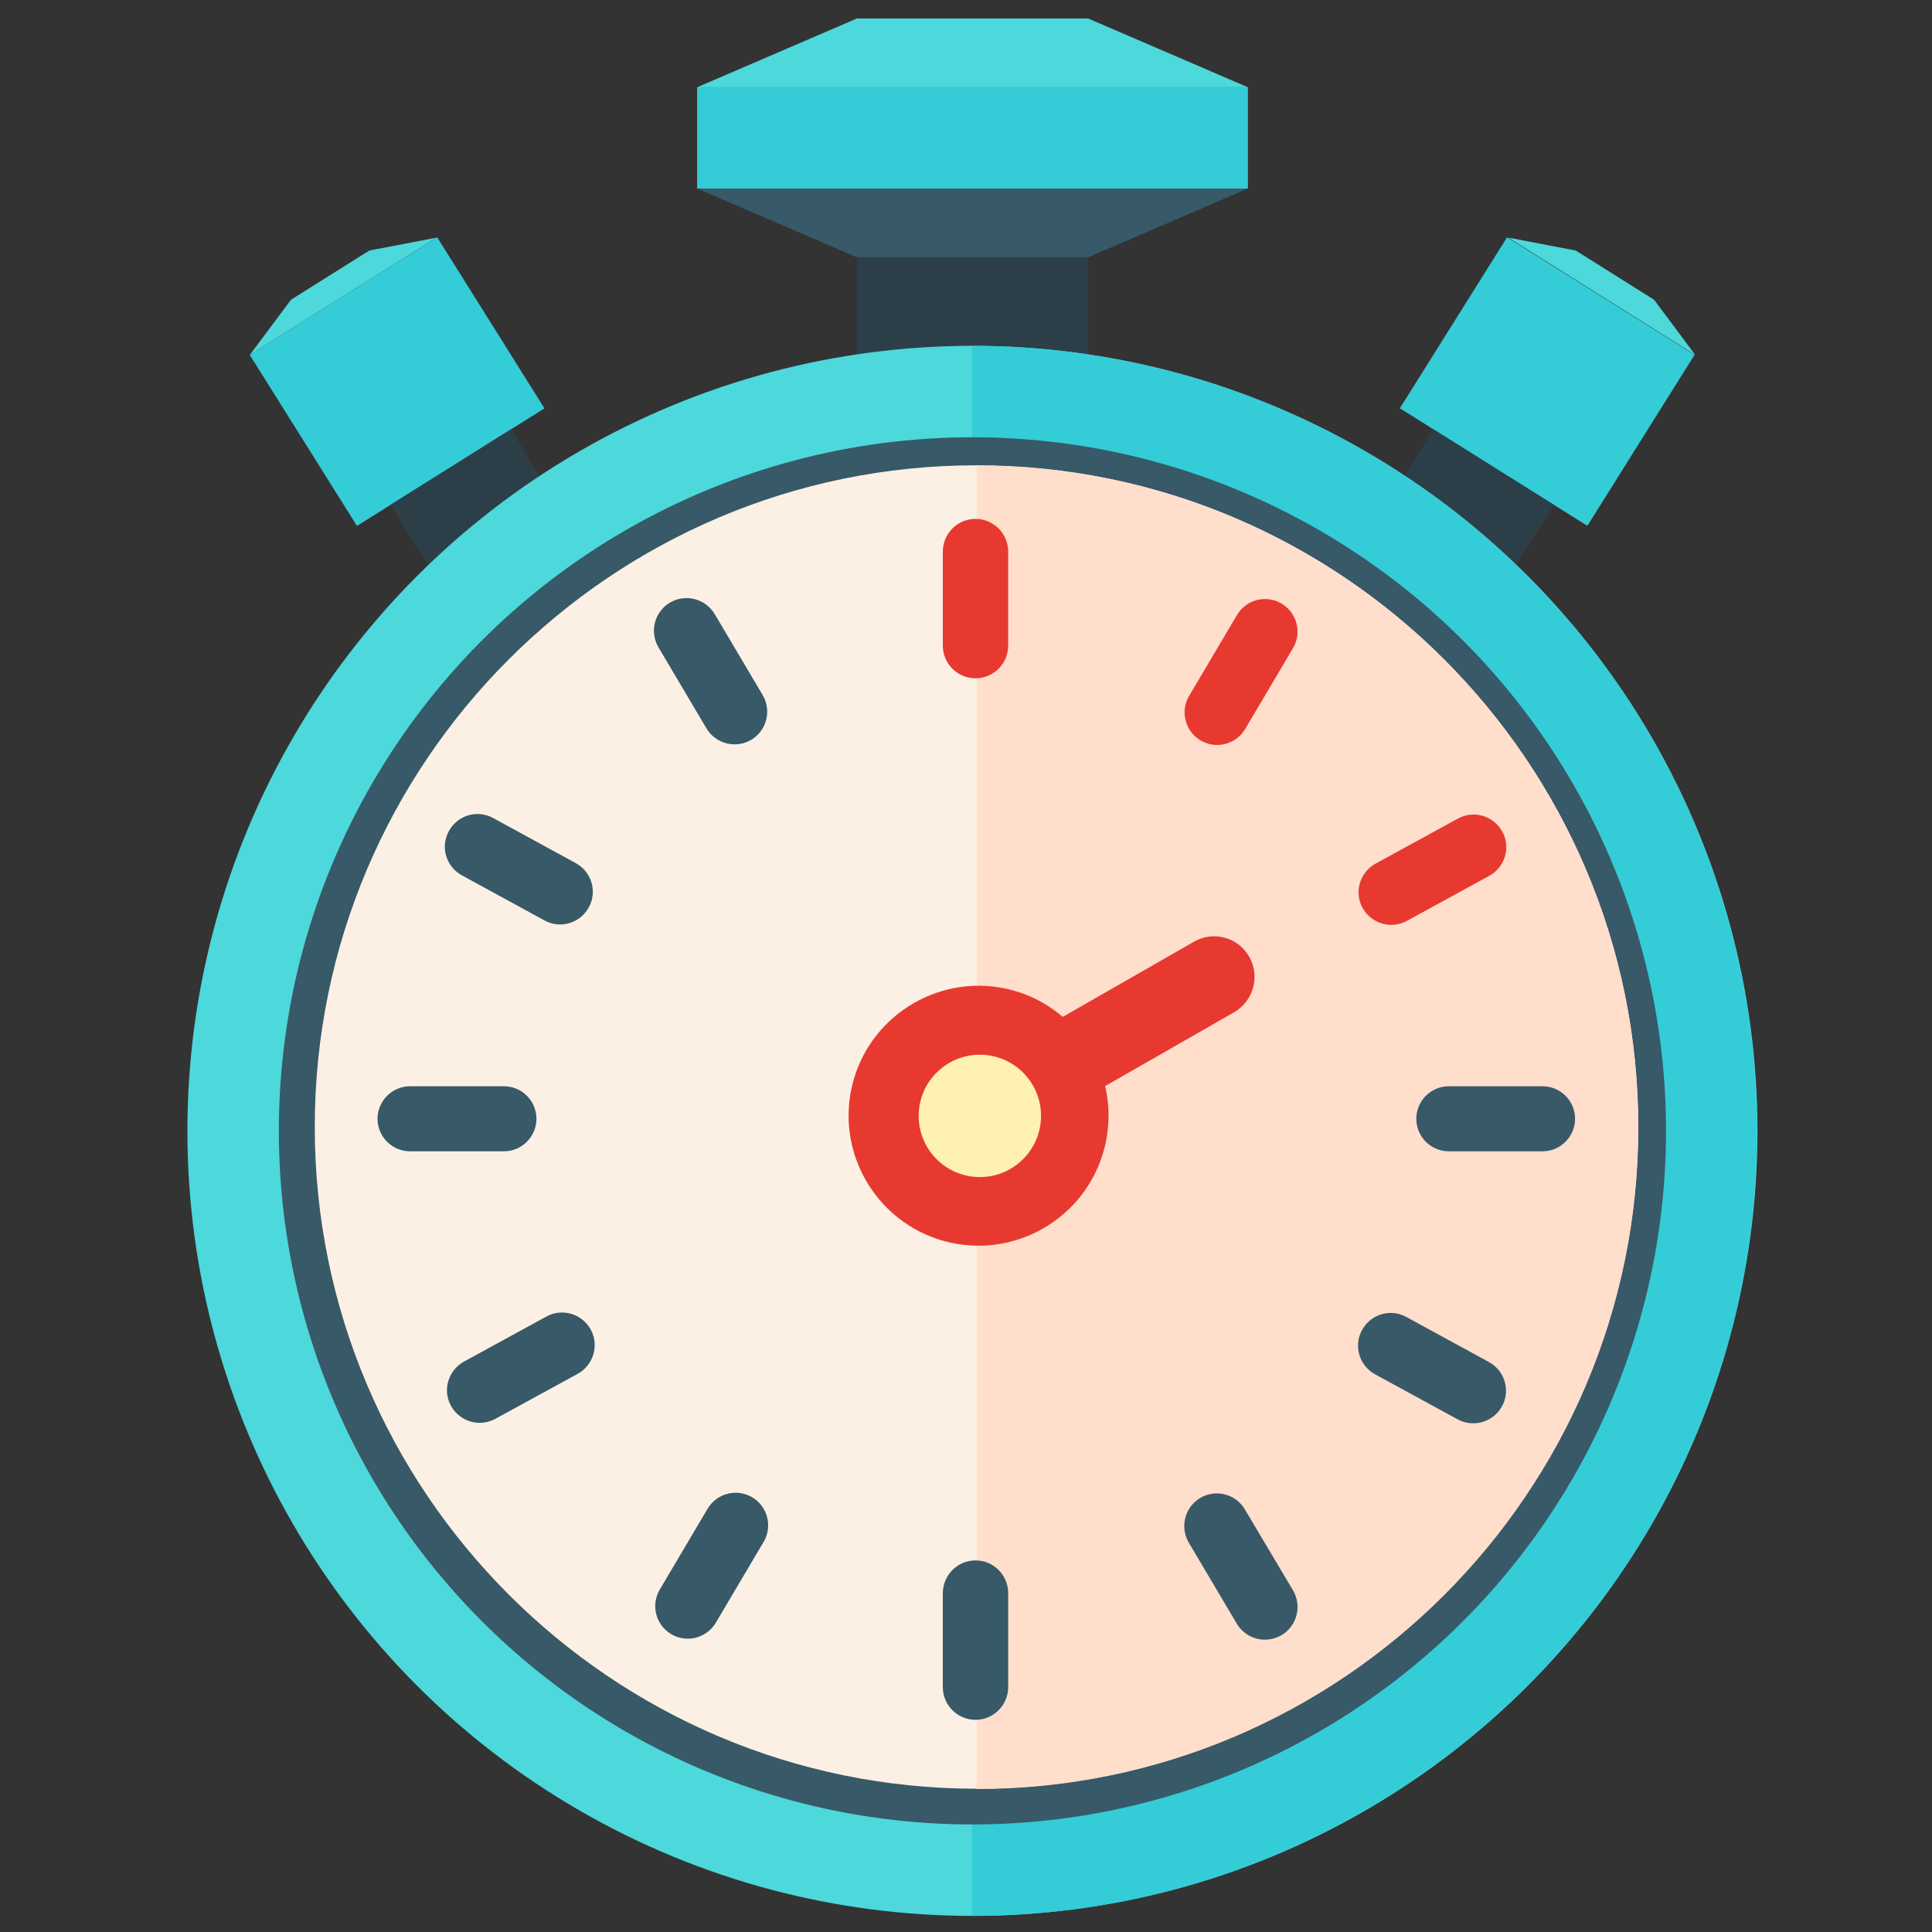 <?xml version="1.0" encoding="utf-8"?>
<!-- Generator: Adobe Illustrator 21.0.2, SVG Export Plug-In . SVG Version: 6.00 Build 0)  -->
<svg version="1.1" id="Layer_1" xmlns="http://www.w3.org/2000/svg" xmlns:xlink="http://www.w3.org/1999/xlink" x="0px" y="0px"
	 viewBox="0 0 1200 1200" style="enable-background:new 0 0 1200 1200;" xml:space="preserve">
<rect x="0" y="0" width="1200" height="1200" fill="#333333" stroke="none"/>
<style type="text/css">
	.st0{display:none;}
	.st1{display:inline;fill:#FFFFFF;}
	.st2{fill:#4DD8DB;}
	.st3{fill:#34CCD7;}
	.st4{fill:#2C3F49;}
	.st5{fill:#375968;}
	.st6{fill:#FBF0E3;}
	.st7{fill:#FFDECC;}
	.st8{fill:#E83931;}
	.st9{fill:#FFF0B3;}
</style>
<g class="st0">
	
		<ellipse transform="matrix(0.778 -0.628 0.628 0.778 156.4 491.149)" class="st1" cx="773.7" cy="24.1" rx="6.3" ry="6.3"/>
	<ellipse transform="matrix(0.778 -0.628 0.628 0.778 179.078 505.175)" class="st1" cx="804.9" cy="-1" rx="6.3" ry="6.3"/>
	
		<ellipse transform="matrix(0.778 -0.628 0.628 0.778 133.723 477.124)" class="st1" cx="742.5" cy="49.2" rx="6.3" ry="6.3"/>
</g>
<g>
	<g>
		<polygon class="st2" points="155.2,220.4 271.2,147.6 229.4,155.6 180.7,186.2 		"/>
		
			<rect x="178" y="174.3" transform="matrix(0.847 -0.531 0.531 0.847 -88.195 167.332)" class="st3" width="137.5" height="125.4"/>
		
			<rect x="260.6" y="283" transform="matrix(0.847 -0.531 0.531 0.847 -128.437 212.235)" class="st4" width="88.2" height="92.8"/>
	</g>
	<g>
		<polygon class="st2" points="1052.9,220.4 936.9,147.6 978.7,155.6 1027.4,186.2 		"/>
		
			<rect x="898.6" y="168.1" transform="matrix(0.531 -0.847 0.847 0.531 249.944 925.439)" class="st3" width="125.4" height="137.5"/>
		
			<rect x="857" y="285.2" transform="matrix(0.531 -0.847 0.847 0.531 144.435 919.749)" class="st4" width="92.8" height="88.2"/>
	</g>
	<rect x="532.2" y="159.8" class="st4" width="143.7" height="109.9"/>
	<circle class="st2" cx="604" cy="702.4" r="487.6"/>
	<path class="st3" d="M603.6,214.8c269.3,0,487.6,218.3,487.6,487.6S872.9,1190,603.6,1190"/>
	<polygon class="st5" points="775.1,117.1 433,117.1 532.2,159.8 675.9,159.8 	"/>
	<polygon class="st2" points="433,54.2 775.1,54.2 675.9,11.5 532.2,11.5 	"/>
	<rect x="433" y="54.2" class="st3" width="342.1" height="62.9"/>
	<circle class="st5" cx="604" cy="702.4" r="430.8"/>
	<path class="st6" d="M606.5,1111c-226.6,0-411-184.4-411-411s184.4-411,411-411s411,184.4,411,411S833.1,1111,606.5,1111z"/>
	<path class="st7" d="M606.6,1111.2c226.6,0,411-184.4,411-411s-184.4-411-411-411"/>
	<g>
		<path class="st8" d="M605.9,322.3c11.2,0,20.3,9.1,20.3,20.3V401c0,11.2-9.1,20.3-20.3,20.3s-20.3-9.1-20.3-20.3v-58.4
			C585.7,331.3,594.7,322.3,605.9,322.3z"/>
		<path class="st5" d="M605.9,969.2c11.2,0,20.3,9.1,20.3,20.3v58.4c0,11.2-9.1,20.3-20.3,20.3s-20.3-9.1-20.3-20.3v-58.4
			C585.7,978.3,594.7,969.2,605.9,969.2z"/>
	</g>
	<g>
		<path class="st8" d="M796,374.9c9.6,5.7,12.8,18.1,7.1,27.7l-29.7,50.2c-5.7,9.6-18.1,12.8-27.7,7.1c-9.6-5.7-12.8-18.1-7.1-27.7
			l29.7-50.2C774,372.4,786.4,369.2,796,374.9z"/>
		<path class="st5" d="M467.2,930c9.6,5.7,12.8,18.1,7.1,27.7l-29.7,50.2c-5.7,9.6-18.1,12.8-27.7,7.1c-9.6-5.7-12.8-18.1-7.1-27.7
			l29.7-50.2C445.2,927.5,457.6,924.3,467.2,930z"/>
	</g>
	<g>
		<path class="st5" d="M234.5,694.9c0-11.2,9.1-20.2,20.2-20.2H313c11.2,0,20.2,9.1,20.2,20.2s-9.1,20.2-20.2,20.2h-58.2
			C243.6,715.1,234.5,706.1,234.5,694.9z"/>
		<path class="st5" d="M879.7,694.9c0-11.2,9.1-20.2,20.2-20.2h58.2c11.2,0,20.2,9.1,20.2,20.2s-9.1,20.2-20.2,20.2h-58.2
			C888.8,715.1,879.7,706.1,879.7,694.9z"/>
	</g>
	<g>
		<path class="st5" d="M280.1,873.2c-5.4-9.8-1.7-22.1,8.1-27.5l51.2-28c9.8-5.4,22.1-1.7,27.5,8.1c5.4,9.8,1.7,22.1-8.1,27.5
			l-51.2,28C297.8,886.6,285.5,883,280.1,873.2z"/>
		<path class="st8" d="M846.3,563.9c-5.4-9.8-1.7-22.1,8.1-27.5l51.2-28c9.8-5.4,22.1-1.7,27.5,8.1s1.7,22.1-8.1,27.5l-51.2,28
			C864,577.3,851.7,573.7,846.3,563.9z"/>
	</g>
	<g>
		<path class="st5" d="M416.1,374.3c-9.6,5.7-12.8,18.1-7.1,27.8l29.8,50.3c5.7,9.6,18.1,12.8,27.8,7.1c9.6-5.7,12.8-18.1,7.1-27.8
			l-29.8-50.3C438.1,371.8,425.7,368.6,416.1,374.3z"/>
		<path class="st5" d="M745.5,930.4c-9.6,5.7-12.8,18.1-7.1,27.8l29.8,50.3c5.7,9.6,18.1,12.8,27.8,7.1c9.6-5.7,12.8-18.1,7.1-27.8
			l-29.9-50.3C767.5,927.9,755.1,924.7,745.5,930.4z"/>
	</g>
	<g>
		<path class="st5" d="M932.9,873.5c5.4-9.8,1.8-22.1-8.1-27.5l-51.3-28c-9.8-5.4-22.1-1.8-27.5,8.1c-5.4,9.8-1.8,22.1,8.1,27.5
			l51.3,28C915.2,886.9,927.5,883.3,932.9,873.5z"/>
		<path class="st5" d="M365.7,563.6c5.4-9.8,1.8-22.1-8.1-27.5l-51.3-28c-9.8-5.4-22.1-1.8-27.5,8.1c-5.4,9.8-1.8,22.1,8.1,27.5
			l51.3,28C348,577.1,360.3,573.5,365.7,563.6z"/>
	</g>
	<path class="st8" d="M775.9,594.2c-6.9-12.1-22.3-16.2-34.3-9.3l-81.5,46.7c-8.8-7.5-19.2-13.3-31.1-16.5
		c-43-11.7-87.4,13.8-99.1,56.7c-11.7,43,13.8,87.4,56.7,99.1c43,11.7,87.4-13.8,99.1-56.7c3.6-13.4,3.7-27,0.7-39.6l80.2-45.9
		C778.6,621.7,782.8,606.3,775.9,594.2z M598.6,726.9c-18.7-5.1-29.8-24.4-24.7-43.1s24.4-29.8,43.1-24.7s29.8,24.4,24.7,43.1
		C636.6,720.9,617.3,731.9,598.6,726.9z"/>
</g>
<circle class="st9" cx="608.6" cy="693.1" r="38"/>
</svg>
